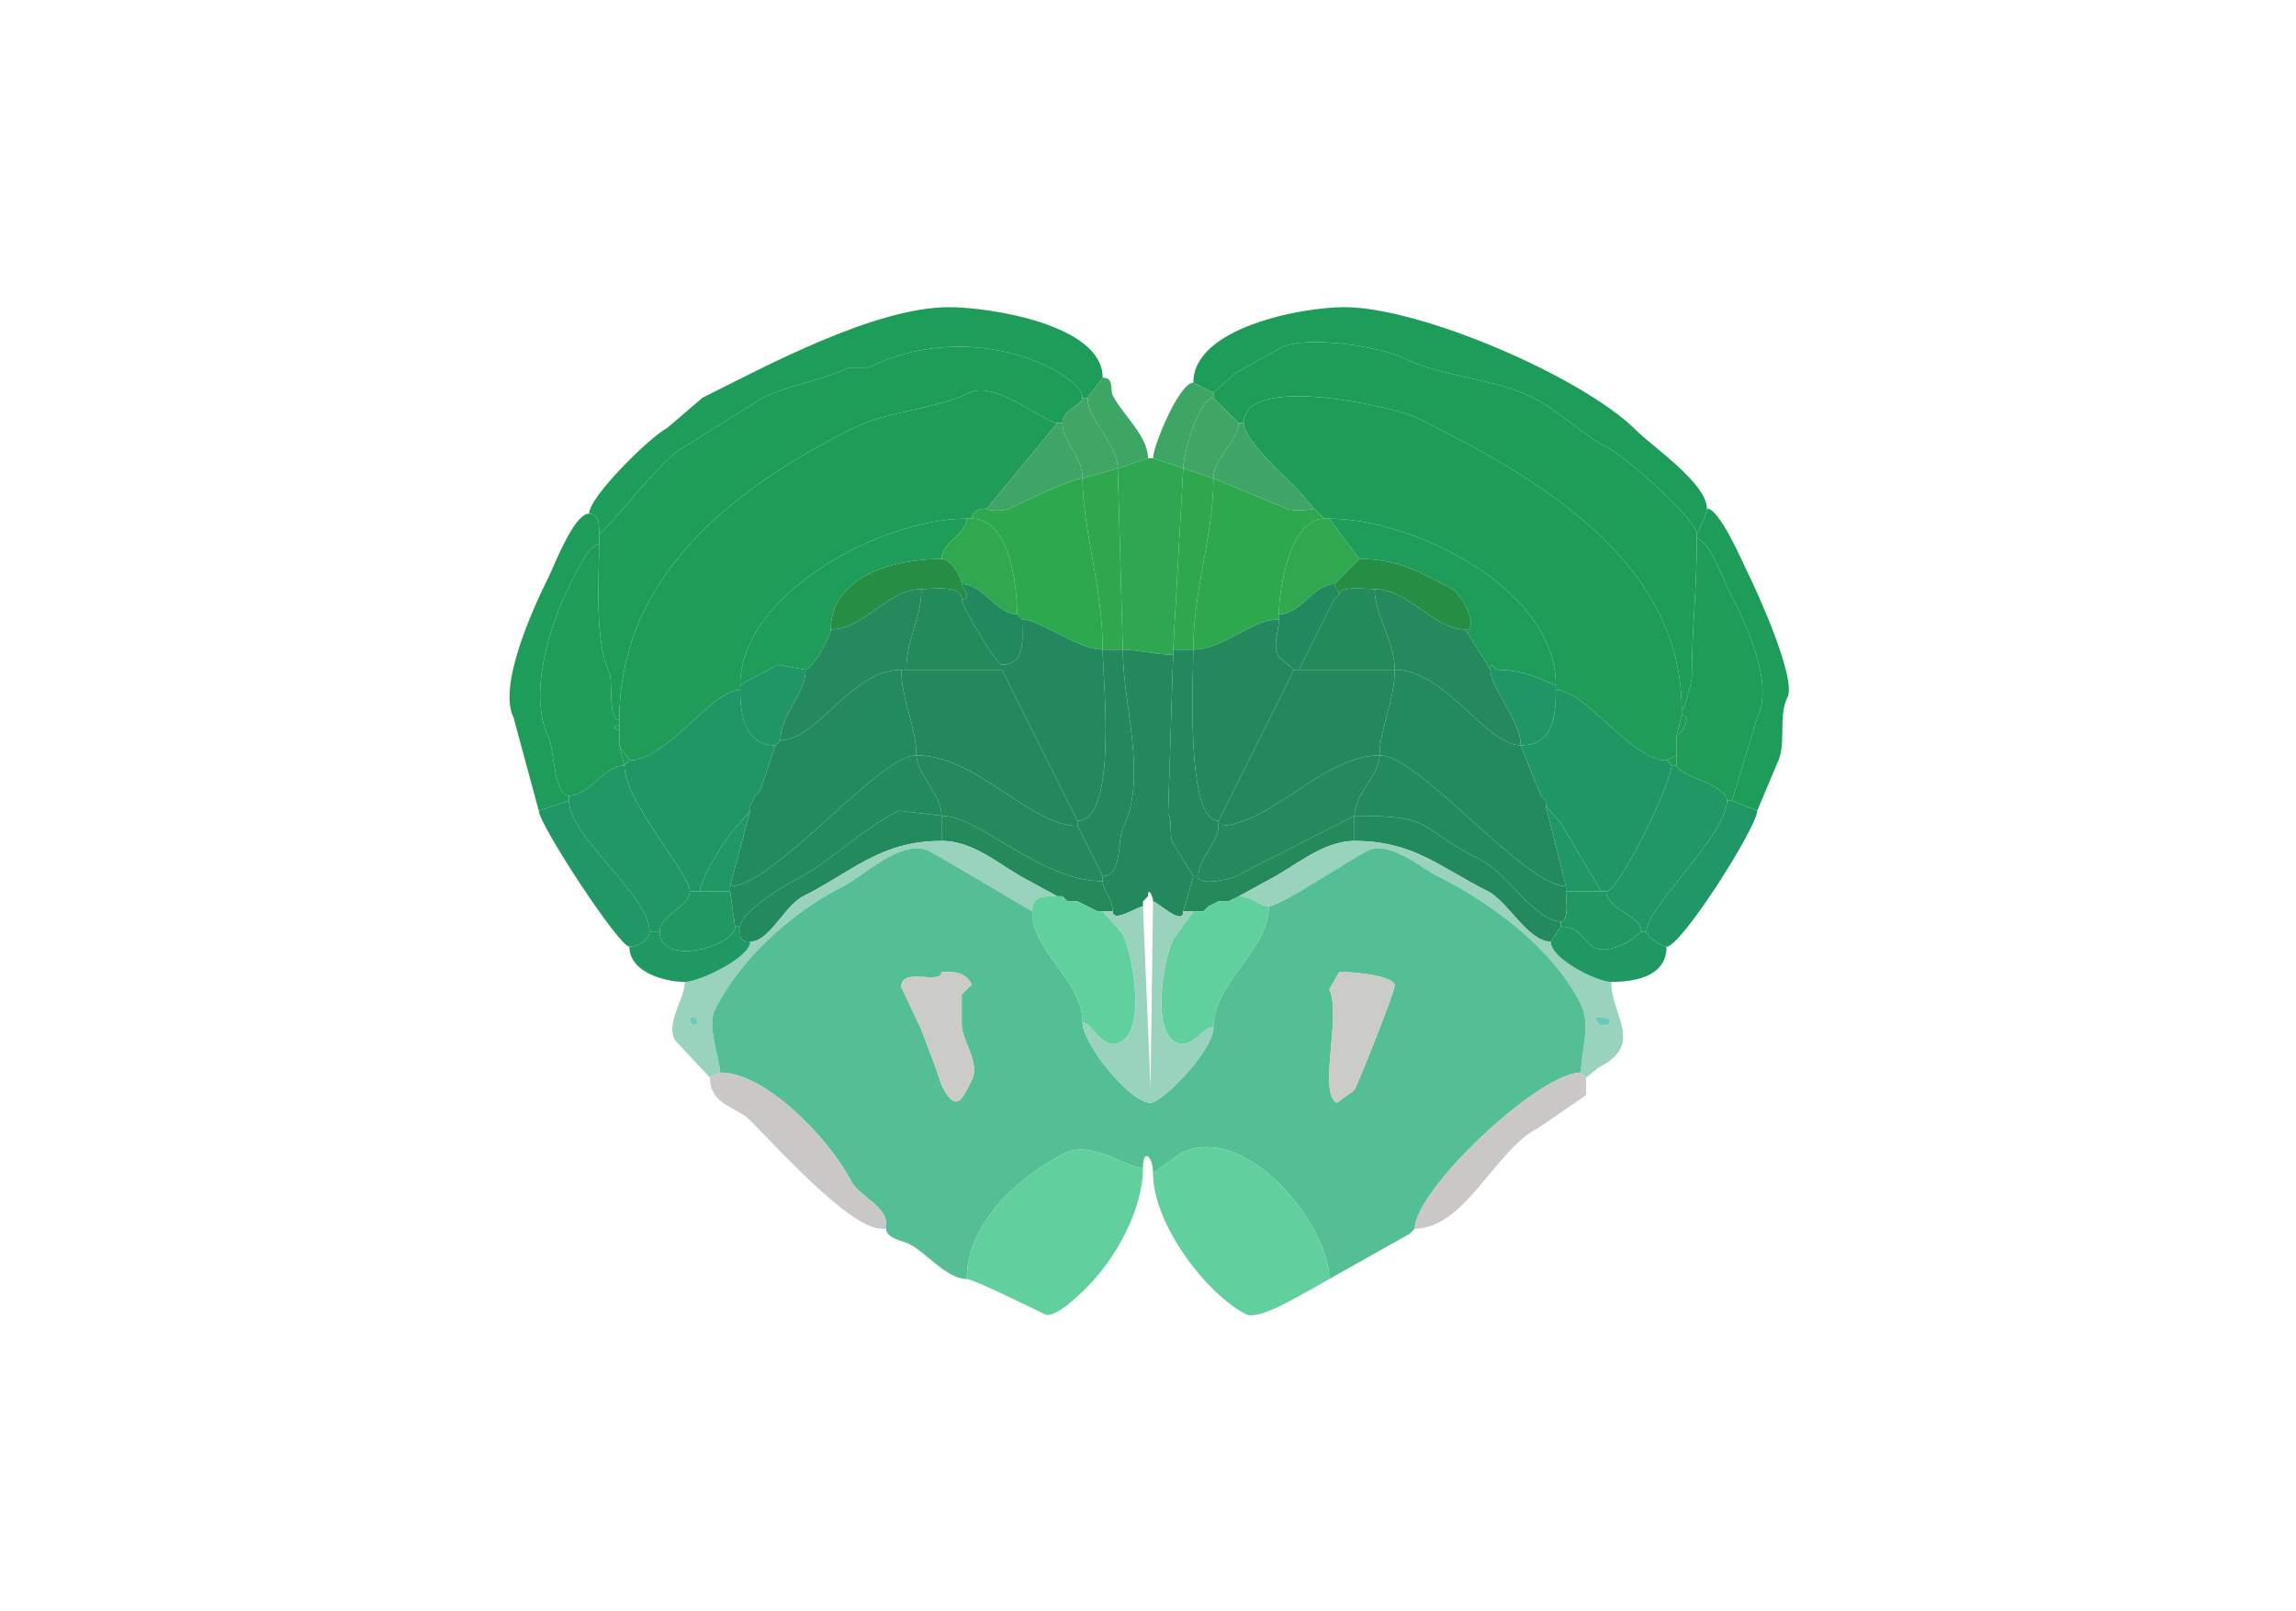 <svg xmlns="http://www.w3.org/2000/svg" viewBox="0 0 456 320"><path fill="#1E9C59" id="MOs1" d="M117 102c2.109 0 2 2.535 2 4 1.057 0 12.385-14.942 16.5-17l16-10c5.277-2.639 11.655-3.327 17-6h4c11.078-5.539 24.983-5.508 36 0 2.049 1.024 6.5 3.741 6.5 6h1l3-4c0-10.59-22.615-14-30.5-14-14.664 0-36.24 11.62-49 18l-7 6c-3.272 1.636-15.5 13.635-15.5 17ZM339 101c0 .992-1.833 5-2 5 0-2.689-14.174-15.337-17.5-17-5.402-2.701-9.665-7.333-15-10-7.965-3.983-18.091-4.046-26-8-4.102-2.05-18.945-4.527-24-2l-9 5-4.5 4-4-2c0-10.976 21.551-15 30-15 15.13 0 47.339 13.838 58 24.5 3.215 3.215 14 10.5 14 15.5Z"/><path fill="#1E9D58" id="MOs2/3" d="M119 108c0 5.904-1.018 19.464 2 25.5.811 1.621-.391 9.5 2 9.5 0-29.116 23.479-46.49 46.5-58 6.866-3.433 16.434-3.717 23-7 5.164-2.582 14.868 6 17.5 6h1c0-2.813 4-3.461 4-5 0-2.259-4.451-4.976-6.5-6-11.017-5.508-24.922-5.539-36 0h-4c-5.345 2.673-11.723 3.361-17 6l-16 10c-4.115 2.058-15.443 17-16.5 17v2ZM337 107c0 10.392-1 18.124-1 27.5 0 .68-1.368 6.5-2 6.5 0-30.173-29.76-46.63-52.5-58-4.137-2.068-34.5-9.083-34.5 1h-1l-5-5v-1l4.5-4 9-5c5.055-2.527 19.898-.05 24 2 7.909 3.954 18.035 4.017 26 8 5.335 2.667 9.598 7.299 15 10 3.326 1.663 17.5 14.311 17.5 17v1Z"/><path fill="#3EA665" id="ACAd1" d="m228 91-6 2c0-4.8-6-9.632-6-14l3-4c2.341 0 1.421 2.341 2 3.5 1.908 3.817 7 8.072 7 12.5ZM229 91l6 2c0-2.642 3.045-14 6-14v-1l-4-2c-2.797 0-8 12.567-8 15Z"/><path fill="#1F9D58" id="MOs5" d="m123 148 2 3c7.586 0 16.266-14 22-14v-1c0-17.763 27.582-33 45-33h1c0-1.577 1.762-2 3-2l14-17c-2.632 0-12.336-8.582-17.5-6-6.566 3.283-16.134 3.567-23 7-23.021 11.51-46.5 28.884-46.5 58v5ZM333 150l-2 1c-7.011 0-16.152-14-22-14v-1c0-19.097-28.257-33-45-33h-1l-2-2-3.5-4c-2.556-2.556-10.5-9.75-10.5-13 0-10.083 30.363-3.068 34.5-1 22.74 11.37 52.5 27.827 52.5 58v1l-1 4v4Z"/><path fill="#40A565" id="ACAd2/3" d="m222 93-7 2c0-4.343-4-7.227-4-11 0-2.813 4-3.461 4-5h1c0 4.368 6 9.2 6 14ZM235 93l6 2c0-3.858 5-7.696 5-11l-5-5c-2.955 0-6 11.358-6 14Z"/><path fill="#3EA566" id="ACAd5" d="M215 95c-2.049 0-12.178 4.839-14.5 6-1.217.608-4.5.453-4.5 0l14-17h1c0 3.773 4 6.657 4 11ZM241 95l14.5 6c1.37.685 5.5.154 5.5 0l-3.5-4c-2.556-2.556-10.5-9.75-10.5-13h-1c0 3.304-5 7.142-5 11Z"/><path fill="#2FA750" id="PL1" d="M233 129v1c-3.325 0-7.31-1-10-1l-1-36 6-2h1l6 2-2 36Z"/><path fill="#2FA74F" id="PL2/3" d="M219 129h4l-1-36-7 2c0 10.029 4 21.507 4 34ZM233 129h4c0-12.055 4-22.514 4-34l-6-2-2 36Z"/><path fill="#2EA84F" id="PL5" d="M203 123c3.517 0 11.083 6 16 6 0-12.493-4-23.971-4-34-2.049 0-12.178 4.839-14.5 6-1.217.608-4.5.453-4.5 0-1.238 0-3 .423-3 2 7.481 0 9 13.168 9 19l1 1ZM254 123c-5.439 0-11.014 6-17 6 0-12.055 4-22.514 4-34l14.5 6c1.37.685 5.5.154 5.5 0l2 2c-6.853 0-9 14.119-9 19v1Z"/><path fill="#1E9D5A" id="MOp1" d="m344 159 5 2 4-9.5c1.851-3.702.107-9.215 2-13 1.88-3.76-6.216-21.432-8-25-1.033-2.065-5.458-12.5-8-12.5 0 .992-1.833 5-2 5v1c2.306 0 5.123 7.746 6 9.5 2.759 5.519 9.686 18.628 6 26l-5 16.5ZM113 159l-6 2-5-18.5c-3.29-6.582 4.459-22.918 7-28 1.102-2.204 4.976-12.5 8-12.5 2.109 0 2 2.535 2 4v2c-2.058 0-5.209 6.918-6 8.5-3.592 7.183-8.328 21.343-4 30 .983 1.967.984 11.5 4 11.5v1Z"/><path fill="#1D9C5A" id="MOs6a" d="m160 133-5.5-1-7.5 4c0-17.763 27.582-33 45-33 0 2.909-5 4.795-5 8-10.749 0-22 4.09-22 14 0 1.451-3.778 8-5 8Z"/><path fill="#2FA850" id="PL6a" d="M191 116c4.299 0 6.905 6 11 6 0-5.832-1.519-19-9-19h-1c0 2.909-5 4.795-5 8 1.811 0 4 3.438 4 5ZM265 116c-4.151 0-6.574 6-11 6 0-4.881 2.147-19 9-19h1l6 8-5 5Z"/><path fill="#1D9C5A" id="MOs6a" d="M296 133c0-2.043.962 0 1.5 0 6.083 0 10.459 3 11.5 3 0-19.097-28.257-33-45-33l6 8c8.144 0 12.666 3.083 18.5 6 1.524.762 5.673 8 2.5 8l5 8Z"/><path fill="#1F9C58" id="MOp2/3" d="M343 159h1l5-16.5c3.686-7.372-3.241-20.481-6-26-.877-1.754-3.694-9.5-6-9.5 0 10.392-1 18.124-1 27.5 0 .68-1.368 6.5-2 6.5v1c2.246 0-.086 4-1 4v6c0 2.04 10 3.763 10 7ZM124 152c-3.953 0-6.918 6-11 6-3.016 0-3.017-9.533-4-11.5-4.328-8.657.408-22.817 4-30 .791-1.582 3.942-8.5 6-8.5 0 5.904-1.018 19.464 2 25.5.811 1.621-.391 9.5 2 9.5v1c-1.186 0-1.186 1 0 1v3l1 4Z"/><path fill="#268E44" id="FRP6a" d="M183 117c1.949 0 8-.991 8 2 2.373 0 0-2.284 0-3 0-1.562-2.189-5-4-5-10.749 0-22 4.09-22 14 6.542 0 11.325-8 18-8ZM273 117c6.913 0 11.635 8 18 8 3.173 0-.976-7.238-2.5-8-5.834-2.917-10.356-6-18.5-6l-5 5 1 2c0-1.714 5.594-1 7-1Z"/><path fill="#22885E" id="ORBm6a" d="M203 123c0 3.447.876 9-4 9-1.107 0-8-11.561-8-13 2.373 0 0-2.284 0-3 4.299 0 6.905 6 11 6l1 1ZM257 133h1l7-14 1-1-1-2c-4.151 0-6.574 6-11 6v1c0 2.975-1.412 4.677 0 7.5l3 2.5Z"/><path fill="#24895D" id="ORBl6a" d="M179 133h1c0-6.334 3-9.978 3-16-6.675 0-11.458 8-18 8 0 1.451-3.778 8-5 8 0 4.909-5 8.78-5 14 7.359 0 14.057-14 24-14Z"/><path fill="#238A5C" id="ORBvl6a" d="M180 133h19v-1c-1.107 0-8-11.561-8-13 0-2.991-6.051-2-8-2 0 6.022-3 9.666-3 16ZM258 133h19c0-5.494-4-11.037-4-16-1.406 0-7-.714-7 1l-1 1-7 14Z"/><path fill="#24895D" id="ORBl6a" d="M296 133c0 3.67 6 9.978 6 15-6.898 0-14.983-15-25-15 0-5.494-4-11.037-4-16 6.913 0 11.635 8 18 8l5 8Z"/><path fill="#23885E" id="ORBm5" d="m199 133 15 30c8.131 0 5-28.518 5-34-4.917 0-12.483-6-16-6 0 3.447.876 9-4 9v1ZM257 133l-15 30c-6.561 0-5-28.318-5-34 5.986 0 11.561-6 17-6 0 2.975-1.412 4.677 0 7.5l3 2.5Z"/><path fill="#24885D" id="ORBm2/3" d="m214 164 5 10c3.927 0 2.965-7.431 4-9.5 5.005-10.009 0-24.426 0-35.5h-4c0 5.482 3.131 34-5 34v1Z"/><path fill="#23895D" id="ORBm1" d="M227 180c-1.033 0-6 3.421-6 1 0-2.518-2-4.286-2-6v-1c3.927 0 2.965-7.431 4-9.5 5.005-10.009 0-24.426 0-35.5 2.69 0 6.675 1 10 1l-1 31.5c.92 1.839.133 4.266 1 6l4 6.5-2 7c0 3.07-5.248-2-6-2 0-1.058-1-3.029-1-1l-1 1v1Z"/><path fill="#24885D" id="ORBm2/3" d="M237 174h1c0-3.473 4-6.699 4-10v-1c-6.561 0-5-28.318-5-34h-4v1l-1 31.5c.92 1.839.133 4.266 1 6l4 6.5Z"/><path fill="#209666" id="AId6a" d="m155 147-1 1c-5.941 0-7-5.81-7-11v-1l7.5-4 5.5 1c0 4.909-5 8.78-5 14ZM309 137c0 5.541-.612 11-7 11 0-5.022-6-11.33-6-15 0-2.043.962 0 1.5 0 6.083 0 10.459 3 11.5 3v1Z"/><path fill="#228A5D" id="ORBl5" d="m149 161-4 15c8.75 0 29.52-26 37-26 0-5.579-3-11.072-3-17-9.943 0-16.641 14-24 14l-1 1-3 9-1 1-1 2v1Z"/><path fill="#23885C" id="ORBvl5" d="M214 163v1c-9.474 0-19.983-14-32-14 0-5.579-3-11.072-3-17h20l15 30ZM242 163v1c10.332 0 20.653-14 32-14 0-5.347 3-10.706 3-17h-20l-15 30Z"/><path fill="#228A5D" id="ORBl5" d="m307 160 4 16c-8.275 0-29.089-26-37-26 0-5.347 3-10.706 3-17 10.017 0 18.102 15 25 15l4 10 1 1v1Z"/><path fill="#209665" id="AId5" d="M137 177h2c0-2.465 5.271-10.771 7-12.5l3-3.5v-1l1-2 1-1 3-9c-5.941 0-7-5.81-7-11-5.734 0-14.414 14-22 14l-1 1c0 7.27 13 21.396 13 25ZM318 177h1c2.619 0 13-21.641 13-25l-1-1c-7.011 0-16.152-14-22-14 0 5.541-.612 11-7 11l4 10 1 1v1l3 3.5 8 13.5Z"/><path fill="#1E9D58" id="MOs2/3" d="M334 142c2.246 0-.086 4-1 4l1-4ZM123 144c-1.186 0-1.186 1 0 1v-1Z"/><path fill="#24895D" id="ORBl6a" d="m155 147-1 1 1-1Z"/><path fill="#1E9C5A" id="MOp5" d="m125 151-1 1-1-4 2 3Z"/><path fill="#248A5D" id="ORBvl2/3" d="M219 174v1c-12.365 0-24.545-13-32-13 0-4.211-5-8.495-5-12 12.017 0 22.526 14 32 14l5 10ZM242 164c0 3.301-4 6.527-4 10 0 2.19 6.535.483 7.5 0l23.5-12c0-4.192 5-8.209 5-12-11.347 0-21.668 14-32 14Z"/><path fill="#238A5E" id="ORBl2/3" d="M146 184h1c0-2.752 8.508-8.004 10.5-9 7.046-3.523 13.434-10.217 21-14l8.5 1c0-4.211-5-8.495-5-12-7.48 0-28.25 26-37 26v1l1 7ZM311 177c0 1.321.684 6-1 6-4.94 0-11.047-9.774-15.5-12-13.788-6.894-8.93-9-25.5-9 0-4.192 5-8.209 5-12 7.911 0 28.725 26 37 26v1Z"/><path fill="#1E9C5A" id="MOp5" d="M332 152h1v-2l-2 1 1 1Z"/><path fill="#209765" id="AId2/3" d="M129 185h2c0-3.185 6-5.044 6-8 0-3.604-13-17.73-13-25-3.953 0-6.918 6-11 6v1c0 7.197 16 18.788 16 26ZM326 185h1c0-4.813 16-19.316 16-26 0-3.237-10-4.96-10-7h-1c0 3.359-10.381 25-13 25 0 3.668 7 4.713 7 8Z"/><path fill="#1F9865" id="AIv5" d="m151 157-1 1 1-1ZM150 158l-1 2 1-2ZM306 158l1 1-1-1Z"/><path fill="#209764" id="AId1" d="M129 185c0 1.376-2.024 3-4 3-2.088 0-18-24.368-18-27l6-2c0 7.197 16 18.788 16 26ZM327 185c0 .966 2.886 3 4 3 2.933 0 18-23.801 18-27l-5-2h-1c0 6.684-16 21.187-16 26Z"/><path fill="#1F9865" id="AIv5" d="M311 177h7l-8-13.5-3-3.5 4 16v1ZM139 177h6v-1l4-15-3 3.5c-1.729 1.729-7 10.035-7 12.5Z"/><path fill="#238A5D" id="ORBl1" d="M147 184c0 2.003-.293 3 2 3 3.866 0 6.8-7.15 10.5-9 9.879-4.94 15.346-11 27.5-11v-5l-8.5-1c-7.566 3.783-13.954 10.477-21 14-1.992.996-10.5 6.248-10.5 9ZM310 184l-2 3c-4.566 0-8.519-8.01-12.5-10-9.522-4.761-14.763-10-26.5-10v-5c16.57 0 11.712 2.106 25.5 9 4.453 2.226 10.56 12 15.5 12v1Z"/><path fill="#248A5B" id="ORBvl1" d="M219 181h2c0-2.518-2-4.286-2-6-12.365 0-24.545-13-32-13v5c6.752 0 11.875 5.188 17.5 8l5.5 3h1l1 1h2l4 2h1ZM237 181h2l1-1 2-1h2l2-1 5.5-3c5.38-2.69 11.107-8 17.5-8v-5l-23.5 12c-.965.483-7.5 2.19-7.5 0h-1l-2 7h2Z"/><path fill="#99D2BD" id="OLF" fill-rule="evenodd" d="M137 202c0 3.479 3.479 0 0 0m6 11-2 1-7-7.5c-1.764-3.528 2-8.121 2-11.5 2.806 0 13-4.798 13-8 3.866 0 6.8-7.15 10.5-9 9.879-4.94 15.346-11 27.5-11 6.752 0 11.875 5.188 17.5 8l5.5 3c-2.565 0-5-.236-5 3-.088 0-18.385-10.942-20.5-12-5.232-2.616-13.094 5.047-17 7-10.309 5.155-20.51 14.519-25.5 24.5-1.695 3.391 1 9.589 1 12.5ZM317 202c0 3.784 6.254 0 0 0m-3 11 1 1 2.5-2c9.219-4.61 2.5-10.321 2.5-17-2.73 0-12-4.503-12-8-4.566 0-8.519-8.01-12.5-10-9.522-4.761-14.763-10-26.5-10-6.393 0-12.12 5.31-17.5 8l-5.5 3c2.518 0 4.286 2 6 2 2.217 0 16.285-9.392 19.5-11 4.479-2.239 10.725 3.363 14 5 11.006 5.503 22.98 14.459 28.5 25.5 2.005 4.011 0 9.256 0 13.5Z"/><path fill="#54BF94" id="AON" fill-rule="evenodd" d="m266 193-2 3.5c2.5 5-2.291 20.605 1.5 22.5l3.5-2.5c.993-1.986 8.343-20.313 8-21-.998-1.997-9.052-2.5-11-2.5m-79 0c0 2.747-8-1.095-8 3l4 8.5 3 8 1 3c2.972 5.943 4.207 2.585 6-1 1.723-3.446-2-7.967-2-11v-6l2-2c-1.286-2.571-3.583-2.5-6-2.5m93 52-16 9c0-10.725-16.644-31.428-29.5-25l-5.5 4c0-3.391-2-5.161-2-1-2.922 0-10.203-5.649-15.5-3-8.861 4.431-19.5 13.749-19.5 25-3.989 0-8.034-5.267-11.5-7-1.185-.592-4.5-1.012-4.5-3v-1c0-3.552-5.496-5.492-7-8.5-3.752-7.504-16.541-21.5-26-21.5 0-2.911-2.695-9.109-1-12.5 4.99-9.981 15.191-19.345 25.5-24.5 3.906-1.953 11.768-9.616 17-7 2.115 1.058 20.412 12 20.5 12 0 8.024 10 13.67 10 22 0 4.361 9.441 16 13.5 16 2.297 0 12.5-10.351 12.5-15 0-8.925 11-15.326 11-24 2.217 0 16.285-9.392 19.5-11 4.479-2.239 10.725 3.363 14 5 11.006 5.503 22.98 14.459 28.5 25.5 2.005 4.011 0 9.256 0 13.5-8.376 0-33 23.312-33 31l-1 1Z"/><path fill="#219764" id="AIv2/3" d="M146 184c0 3.934-15 8.15-15 1 0-3.185 6-5.044 6-8h8l1 7ZM310 184c6.239 0 3.812 7.844 13.5 3l2.5-2c0-3.287-7-4.332-7-8h-8c0 1.321.684 6-1 6v1Z"/><path fill="#61D09F" id="TTd" d="m219 181 4 4.5c1.81 3.619 4.813 18.843-.5 21.5-3.587 1.794-5.705-4-7.5-4 0-8.33-10-13.976-10-22 0-3.236 2.435-3 5-3h1l1 1h2l4 2h1Z"/><path fill="#99D2BD" id="OLF" d="m211 178 1 1-1-1ZM228 178l-1 1 1-1ZM246 178l-2 1 2-1Z"/><path fill="#61D09F" id="TTd" d="M237 181h2l1-1 2-1h2l2-1c2.518 0 4.286 2 6 2 0 8.674-11 15.075-11 24-2.348 0-4.296 4.602-7.5 3-4.969-2.485-2.265-16.971-.5-20.5l4-5.5Z"/><path fill="#99D2BD" id="OLF" d="m214 179 4 2-4-2ZM215 203c0 4.361 9.441 16 13.5 16 2.297 0 12.5-10.351 12.5-15-2.348 0-4.296 4.602-7.5 3-4.969-2.485-2.265-16.971-.5-20.5l4-5.5h-2c0 3.07-5.248-2-6-2l-.5 37-1.5-36c-1.033 0-6 3.421-6 1h-2l4 4.5c1.81 3.619 4.813 18.843-.5 21.5-3.587 1.794-5.705-4-7.5-4ZM242 179l-2 1 2-1ZM240 180l-1 1 1-1Z"/><path fill="#209864" id="AIv1" d="M125 188c0 5.106 7.062 7 11 7 2.806 0 13-4.798 13-8-2.293 0-2-.997-2-3h-1c0 3.934-15 8.15-15 1h-2c0 1.376-2.024 3-4 3ZM331 188c0 6.006-6.461 7-11 7-2.73 0-12-4.503-12-8l2-3c6.239 0 3.812 7.844 13.5 3l2.5-2h1c0 .966 2.886 3 4 3Z"/><path fill="#CBCBC7" id="aco" d="M187 193c0 2.747-8-1.095-8 3l4 8.5 3 8 1 3c2.972 5.943 4.207 2.585 6-1 1.723-3.446-2-7.967-2-11v-6l2-2c-1.286-2.571-3.583-2.5-6-2.5ZM266 193l-2 3.5c2.5 5-2.291 20.605 1.5 22.5l3.5-2.5c.993-1.986 8.343-20.313 8-21-.998-1.997-9.052-2.5-11-2.5Z"/><path fill="#6ACAB9" id="PIR" d="M137 202c0 3.479 3.479 0 0 0ZM317 202c0 3.784 6.254 0 0 0Z"/><path fill="#CAC8C7" id="lot" d="m176 243-1 1c-6.199 0-21.113-16.613-26-21.5-2.816-2.816-8-3.028-8-8.5l2-1c9.459 0 22.248 13.996 26 21.5 1.504 3.008 7 4.948 7 8.5ZM315 214v3.5l-9.5 6.5c-8.504 4.252-14.501 20-24.5 20 0-7.688 24.624-31 33-31l1 1Z"/><path fill="#62CF9E" id="TTv" d="M227 232c-2.922 0-10.203-5.649-15.5-3-8.861 4.431-19.5 13.749-19.5 25 1.252 0 13.498 5.999 15.5 7 2.032 1.016 7.092-4.092 8.5-5.5 5.687-5.687 11-15.428 11-23.5ZM229 233l5.5-4c12.856-6.428 29.5 14.275 29.5 25l-3.5 2c-2.266 1.133-10.412 6.294-13 5-7.763-3.882-18.5-17.833-18.5-28Z"/><path fill="#99D2BD" id="OLF" d="M175 244h1v-1l-1 1ZM281 244l-1 1 1-1Z"/></svg>